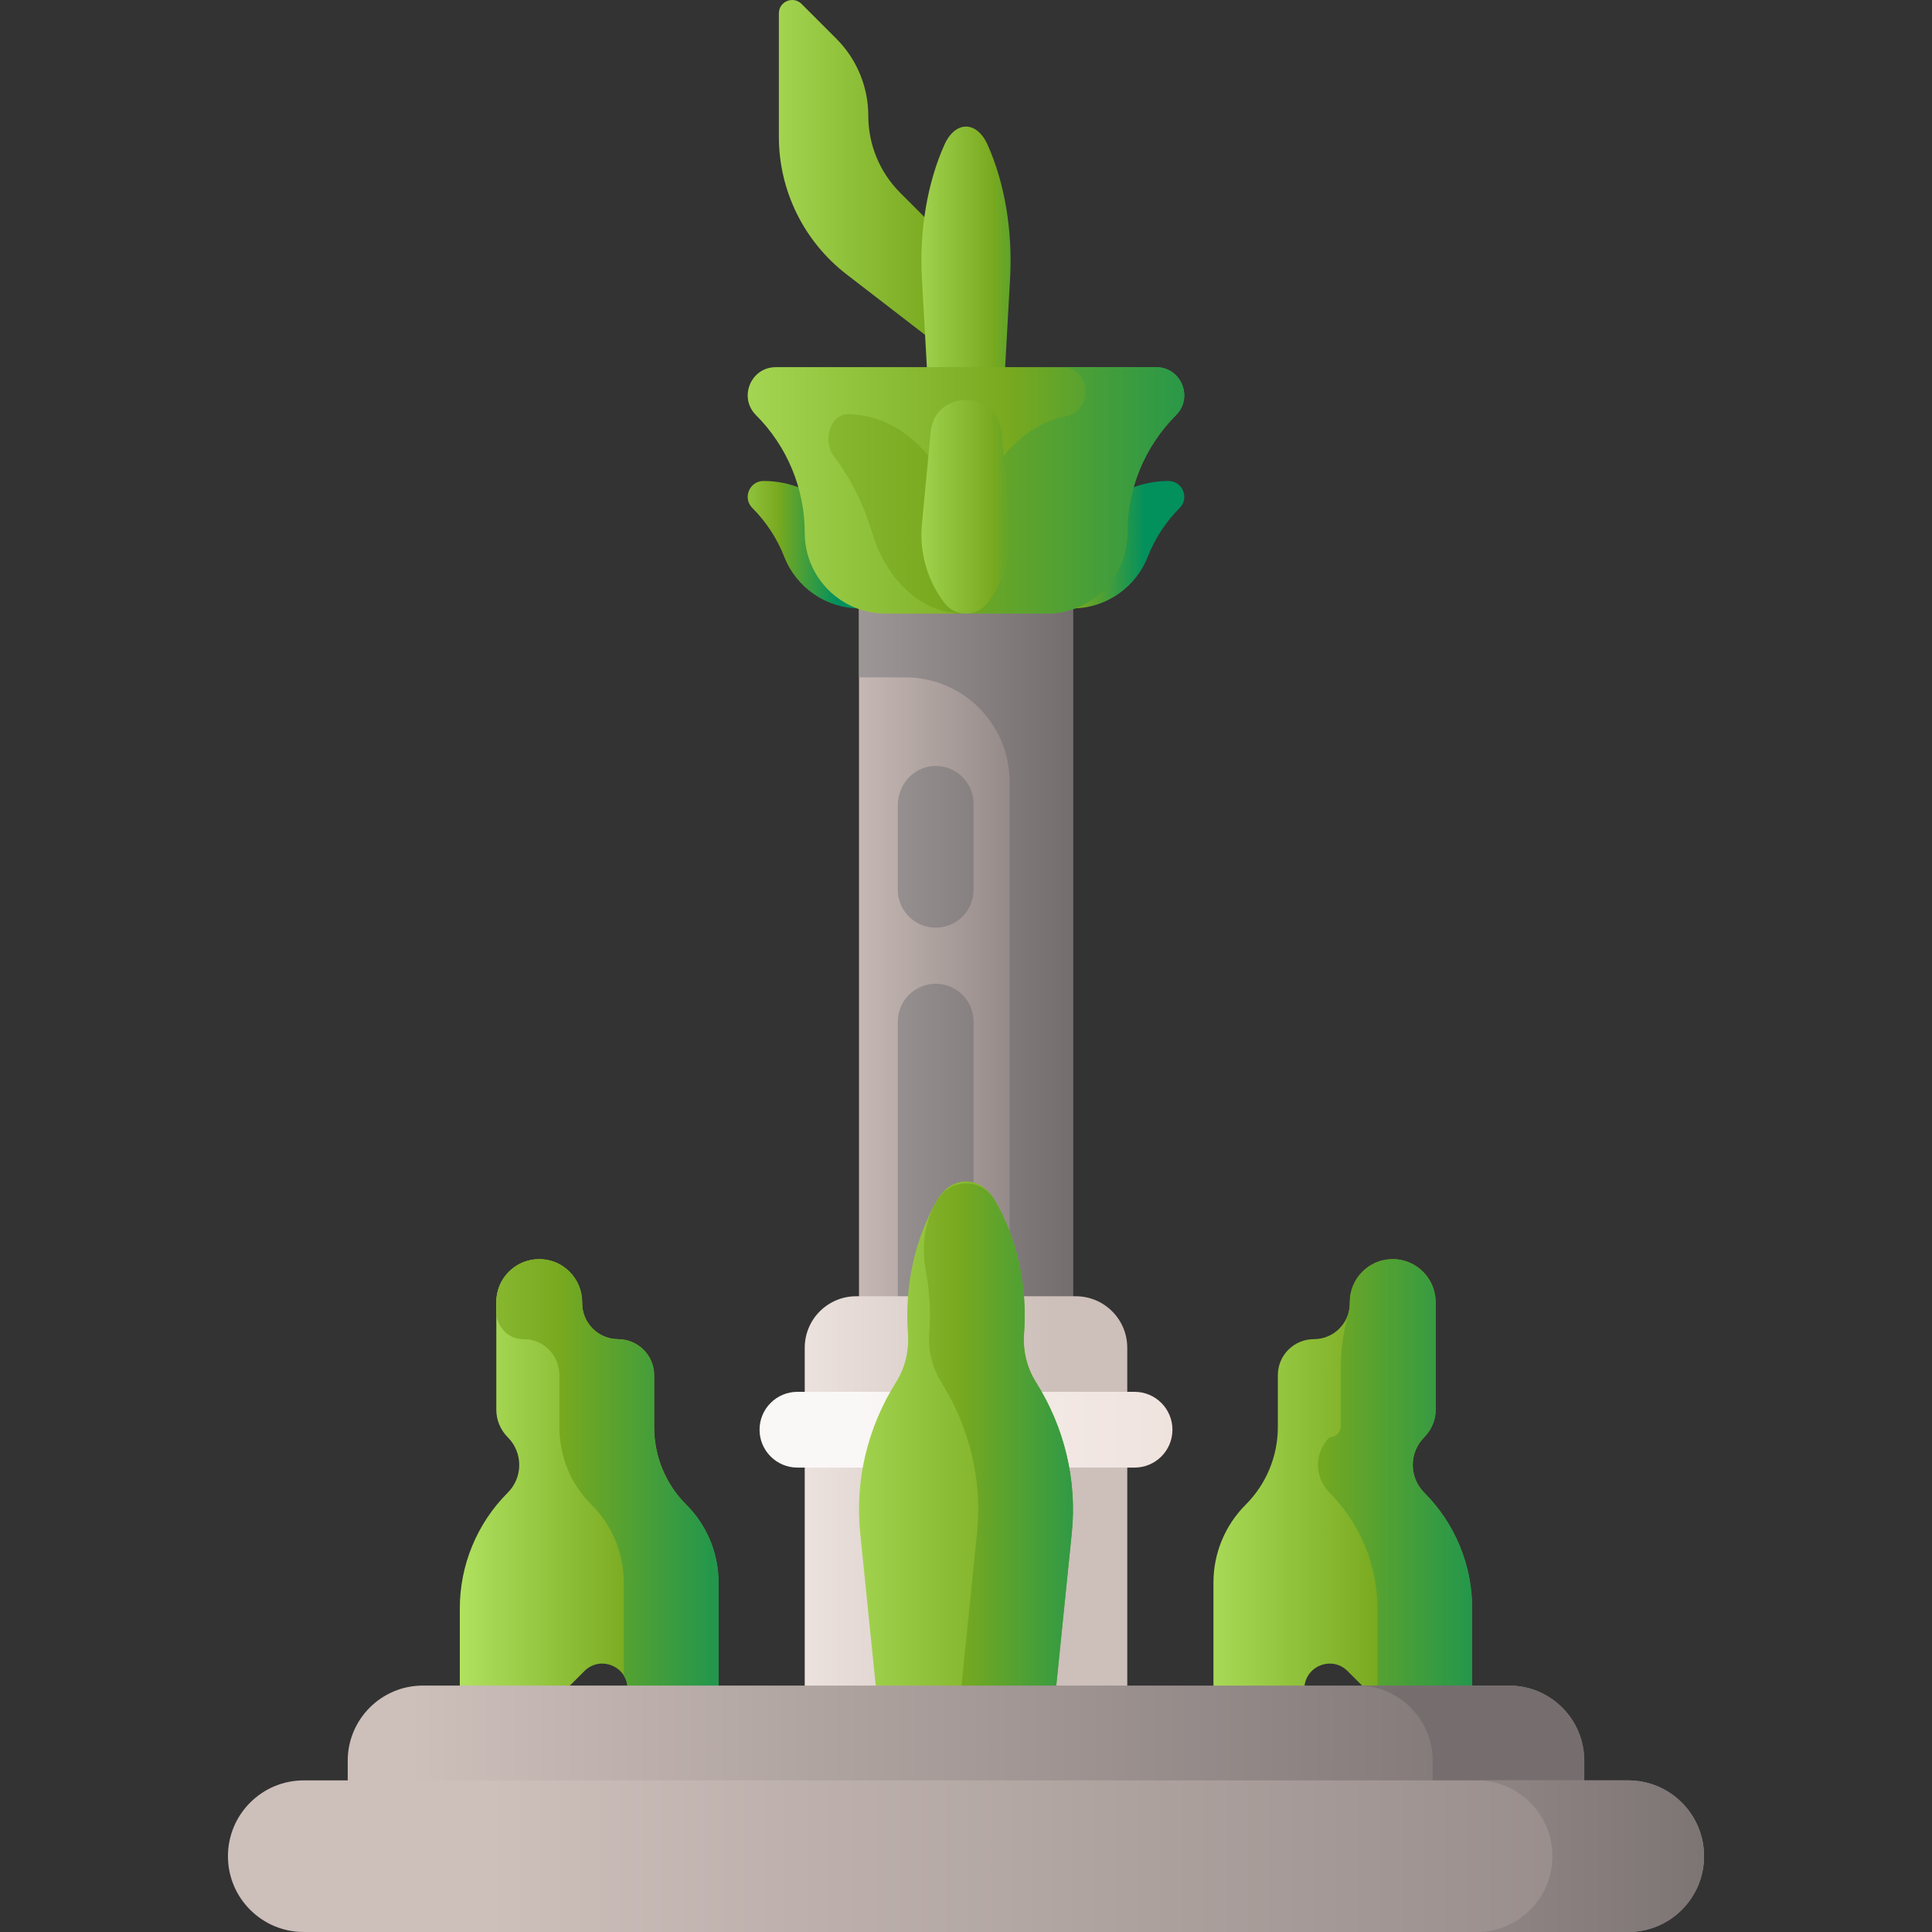 <svg id="Capa_1" enable-background="new 0 0 510 510" height="512" viewBox="0 0 510 510" width="512" xmlns="http://www.w3.org/2000/svg" xmlns:xlink="http://www.w3.org/1999/xlink"><rect x="0" y="0" width="510" height="510" fill="#333333" stroke="none"/><linearGradient id="lg1"><stop offset="0" stop-color="#bbec6c"/><stop offset=".586" stop-color="#78a91f"/><stop offset="1" stop-color="#02905d"/></linearGradient><linearGradient id="SVGID_1_" gradientUnits="userSpaceOnUse" x1="182" x2="292.727" xlink:href="#lg1" y1="44.658" y2="44.658"/><linearGradient id="SVGID_3_" gradientTransform="matrix(1 0 0 -1 0 168.537)" gradientUnits="userSpaceOnUse" x1="231.333" x2="283.896" xlink:href="#lg1" y1="87.194" y2="87.194"/><linearGradient id="lg2"><stop offset="0" stop-color="#cdbfba"/><stop offset="1" stop-color="#766e6e"/></linearGradient><linearGradient id="SVGID_4_" gradientUnits="userSpaceOnUse" x1="221.054" x2="291.083" xlink:href="#lg2" y1="252.072" y2="252.072"/><linearGradient id="lg3"><stop offset="0" stop-color="#9e9797"/><stop offset="1" stop-color="#5b5555"/></linearGradient><linearGradient id="SVGID_5_" gradientUnits="userSpaceOnUse" x1="226.5" x2="316.403" xlink:href="#lg3" y1="317.195" y2="317.195"/><linearGradient id="SVGID_6_" gradientUnits="userSpaceOnUse" x1="226.5" x2="316.403" xlink:href="#lg3" y1="223.533" y2="223.533"/><linearGradient id="SVGID_7_" gradientUnits="userSpaceOnUse" x1="226.5" x2="316.403" xlink:href="#lg3" y1="252.074" y2="252.074"/><linearGradient id="lg4"><stop offset="0" stop-color="#f3eae6"/><stop offset="1" stop-color="#cdbfba"/></linearGradient><linearGradient id="SVGID_8_" gradientTransform="matrix(1 0 0 -1 0 -5984.877)" gradientUnits="userSpaceOnUse" x1="196.544" x2="277.643" xlink:href="#lg4" y1="-6344.669" y2="-6344.669"/><linearGradient id="SVGID_9_" gradientUnits="userSpaceOnUse" x1="196.544" x2="277.643" xlink:href="#lg4" y1="417.274" y2="417.274"/><linearGradient id="SVGID_10_" gradientUnits="userSpaceOnUse" x1="225.481" x2="316.454" y1="377.408" y2="377.408"><stop offset="0" stop-color="#faf7f7"/><stop offset=".455" stop-color="#f3eae6"/><stop offset="1" stop-color="#efe2dd"/></linearGradient><linearGradient id="SVGID_11_" gradientUnits="userSpaceOnUse" x1="183.5" x2="221.141" xlink:href="#lg1" y1="143.784" y2="143.784"/><linearGradient id="SVGID_12_" gradientUnits="userSpaceOnUse" x1="259.25" x2="302.355" xlink:href="#lg1" y1="143.784" y2="143.784"/><linearGradient id="SVGID_13_" gradientUnits="userSpaceOnUse" x1="162" x2="340.387" xlink:href="#lg1" y1="129.445" y2="129.445"/><linearGradient id="SVGID_14_" gradientUnits="userSpaceOnUse" x1="112.346" x2="205.994" xlink:href="#lg1" y1="390.048" y2="390.048"/><linearGradient id="SVGID_15_" gradientUnits="userSpaceOnUse" x1="68" x2="204.298" xlink:href="#lg1" y1="390.048" y2="390.048"/><linearGradient id="SVGID_16_" gradientUnits="userSpaceOnUse" x1="303.346" x2="407.288" xlink:href="#lg1" y1="390.048" y2="390.048"/><linearGradient id="SVGID_17_" gradientUnits="userSpaceOnUse" x1="264" x2="405.217" xlink:href="#lg1" y1="390.048" y2="390.048"/><linearGradient id="SVGID_18_" gradientUnits="userSpaceOnUse" x1="198.192" x2="324.359" xlink:href="#lg1" y1="379.791" y2="379.791"/><linearGradient id="SVGID_19_" gradientUnits="userSpaceOnUse" x1="183" x2="302.708" xlink:href="#lg1" y1="380.06" y2="380.06"/><linearGradient id="SVGID_20_" gradientUnits="userSpaceOnUse" x1="107.822" x2="430.559" xlink:href="#lg2" y1="477.473" y2="477.473"/><linearGradient id="SVGID_21_" gradientUnits="userSpaceOnUse" x1="178.761" x2="369.399" xlink:href="#lg2" y1="477.474" y2="477.474"/><linearGradient id="SVGID_22_" gradientUnits="userSpaceOnUse" x1="128.938" x2="599.417" xlink:href="#lg2" y1="489.99" y2="489.99"/><linearGradient id="SVGID_23_" gradientUnits="userSpaceOnUse" x1="191.791" x2="472.078" xlink:href="#lg2" y1="489.99" y2="489.99"/><linearGradient id="SVGID_24_" gradientUnits="userSpaceOnUse" x1="111" x2="345.129" xlink:href="#lg1" y1="129.445" y2="129.445"/><linearGradient id="SVGID_25_" gradientUnits="userSpaceOnUse" x1="231.333" x2="283.896" xlink:href="#lg1" y1="133.773" y2="133.773"/><g><g fill="url(#SVGID_1_)"><path d="m229.208 30.557c0-7.625-3.029-14.938-8.421-20.329l-9.193-9.193c-2.211-2.211-5.993-.645-5.993 2.482v32.572c0 14.226 6.601 27.647 17.868 36.331l21.921 16.895v-30.666l-7.763-7.762c-5.39-5.392-8.419-12.705-8.419-20.33z"/><path d="m298.406 1.035-9.193 9.193c-5.392 5.392-8.421 12.704-8.421 20.329s-3.029 14.937-8.42 20.329l-7.763 7.762v30.667l21.921-16.895c11.268-8.684 17.868-22.105 17.868-36.331v-32.572c0-3.127-3.781-4.693-5.992-2.482z"/></g><path d="m266.635 73.538c.704-12.621-1.414-25.231-5.933-35.318-2.868-6.403-8.536-6.403-11.404 0-4.519 10.087-6.637 22.696-5.933 35.318l1.825 32.718.48 8.583c1.07 19.239 17.59 19.239 18.66 0l.48-8.583z" fill="url(#SVGID_3_)"/><g><g><path d="m226.753 129.445h56.494v245.255h-56.494z" fill="url(#SVGID_4_)"/><g><path d="m247 259.689c-5.523 0-10 4.477-10 10v105.011h20v-105.011c0-5.523-4.477-10-10-10z" fill="url(#SVGID_5_)"/><path d="m246.335 202.206c-5.316.344-9.335 4.994-9.335 10.32v22.355c0 5.523 4.477 10 10 10 5.523 0 10-4.477 10-10v-22.697c0-5.743-4.841-10.355-10.665-9.978z" fill="url(#SVGID_6_)"/><path d="m226.757 129.445v49.364h12.218c15.202 0 27.525 12.323 27.525 27.525v168.369h16.747v-245.258z" fill="url(#SVGID_7_)"/></g></g><path d="m283.978 342.178h-57.956c-7.506 0-13.592 6.085-13.592 13.592v21.638h85.139v-21.638c.001-7.507-6.085-13.592-13.591-13.592z" fill="url(#SVGID_8_)"/></g><path d="m212.43 374.704h85.139v85.139h-85.139z" fill="url(#SVGID_9_)"/><path d="m299.496 387.408h-88.993c-5.523 0-10-4.477-10-10s4.477-10 10-10h88.993c5.522 0 10 4.477 10 10s-4.477 10-10 10z" fill="url(#SVGID_10_)"/><path d="m198.607 134.107c3.69 3.69 6.532 8.071 8.398 12.839 3.219 8.225 11.121 13.657 19.954 13.657h.697c0-.081-.006-7.558-.006-7.558 0-14.402-11.675-26.078-26.078-26.078h-.007c-3.727-.001-5.593 4.505-2.958 7.14z" fill="url(#SVGID_11_)"/><path d="m311.393 134.107c-3.69 3.69-6.532 8.071-8.398 12.839-3.219 8.225-11.121 13.657-19.954 13.657h-.697c0-.081.006-7.558.006-7.558 0-14.402 11.675-26.078 26.078-26.078h.007c3.727-.001 5.593 4.505 2.958 7.14z" fill="url(#SVGID_12_)"/><path d="m305.191 96.919h-100.382c-6.611 0-9.921 7.993-5.247 12.667 8.24 8.24 12.869 19.415 12.869 31.068 0 11.773 9.544 21.317 21.317 21.317h42.505c11.773 0 21.317-9.544 21.317-21.317 0-11.653 4.629-22.828 12.869-31.068 4.674-4.674 1.363-12.667-5.248-12.667z" fill="url(#SVGID_13_)"/><g><path d="m189.679 447.714v-29.979c0-7.697-3.058-15.078-8.5-20.521-5.442-5.442-8.5-12.824-8.5-20.521v-13.686c0-5.247-4.253-9.5-9.5-9.5-5.247 0-9.5-4.253-9.5-9.5v-.293c0-6.259-5.074-11.333-11.333-11.333-6.259 0-11.333 5.074-11.333 11.333v28.386c0 2.741 1.089 5.369 3.027 7.307 4.035 4.035 4.035 10.578 0 14.614-8.108 8.108-12.663 19.105-12.663 30.572v23.121h26.303l6.594-6.594c4.209-4.209 11.406-1.228 11.406 4.725v1.869z" fill="url(#SVGID_14_)"/><g><path d="m181.021 397.057c-5.429-5.347-8.342-12.744-8.342-20.364v-13.688c0-5.323-4.372-9.394-9.694-9.5-5.157-.103-9.306-4.316-9.306-9.498v-.064c0-5.555-3.907-10.488-9.386-11.4-7.119-1.185-13.281 4.273-13.281 11.171v2.489c0 3.796 2.892 7.106 6.684 7.292.188.009.378.013.569.011 5.209-.052 9.403 4.291 9.403 9.5v13.686c0 7.62 2.913 15.017 8.342 20.364 5.541 5.457 8.658 12.907 8.658 20.678v24.569c.625.997 1.011 2.187 1.011 3.542v1.869h24v-29.979c0-7.771-3.117-15.22-8.658-20.678z" fill="url(#SVGID_15_)"/></g></g><g><path d="m320.321 447.714v-29.979c0-7.697 3.058-15.078 8.5-20.521 5.442-5.442 8.5-12.824 8.5-20.521v-13.686c0-5.247 4.253-9.5 9.5-9.5 5.247 0 9.5-4.253 9.5-9.5v-.293c0-6.259 5.074-11.333 11.333-11.333 6.259 0 11.333 5.074 11.333 11.333v28.386c0 2.741-1.089 5.369-3.027 7.307-4.035 4.035-4.035 10.578 0 14.614 8.108 8.108 12.663 19.105 12.663 30.572v23.121h-26.303l-6.594-6.594c-4.209-4.209-11.406-1.228-11.406 4.725v1.869z" fill="url(#SVGID_16_)"/><g><path d="m375.961 394.021c-4.001-4.001-4.035-10.468-.101-14.511 1.93-1.983 3.128-4.562 3.128-7.329v-28.091c0-6.24-4.882-11.593-11.121-11.707-6.356-.116-11.545 5.001-11.545 11.331v.293c0 .869-.117 1.709-.337 2.508-1.245 4.529-2.008 9.176-2.008 13.873v15.993c0 1.672-1.355 3.027-3.027 3.027-4.035 4.035-4.035 10.578 0 14.614 8.108 8.108 12.663 19.105 12.663 30.572v23.121h25.011v-23.121c.001-11.468-4.555-22.465-12.663-30.573z" fill="url(#SVGID_17_)"/></g></g><g><path d="m273.459 364.85c-2.408-3.828-3.465-8.352-3.134-12.862.927-12.622-1.863-25.231-7.815-35.318-3.778-6.403-11.244-6.403-15.021 0-5.952 10.087-8.742 22.696-7.815 35.318.331 4.51-.725 9.034-3.134 12.862-7.524 11.96-10.888 25.876-9.47 39.81l4.381 43.054h47.096l4.381-43.054c1.419-13.934-1.945-27.851-9.469-39.81z" fill="url(#SVGID_18_)"/><path d="m273.459 364.851c-2.375-3.774-3.49-8.214-3.149-12.66.971-12.67-1.807-25.342-7.773-35.475-3.406-5.786-11.716-5.725-15.113.066-.041.071-.083.141-.124.212-3.202 5.521-4.116 12.032-2.929 18.302 1.025 5.412 1.358 11.049.943 16.692-.334 4.549.767 9.087 3.189 12.951 7.485 11.94 10.828 25.821 9.414 39.721l-4.381 43.054h25.011l4.381-43.054c1.419-13.934-1.944-27.85-9.469-39.809z" fill="url(#SVGID_19_)"/></g><g><g><path d="m398.368 509.999h-286.736c-10.959 0-19.842-8.884-19.842-19.842v-25.367c0-10.959 8.884-19.842 19.842-19.842h286.736c10.959 0 19.842 8.884 19.842 19.842v25.367c0 10.959-8.883 19.842-19.842 19.842z" fill="url(#SVGID_20_)"/><path d="m398.368 444.948h-40.02c10.958 0 19.842 8.884 19.842 19.842v25.367c0 10.958-8.884 19.842-19.842 19.842h40.02c10.958 0 19.842-8.884 19.842-19.842v-25.367c0-10.959-8.883-19.842-19.842-19.842z" fill="url(#SVGID_21_)"/></g><g><path d="m449.827 489.99c0-11.051-8.959-20.01-20.01-20.01h-349.634c-11.051 0-20.01 8.959-20.01 20.01 0 11.051 8.959 20.01 20.01 20.01h349.634c11.051 0 20.01-8.959 20.01-20.01z" fill="url(#SVGID_22_)"/><path d="m429.817 469.98h-40.02c11.051 0 20.01 8.959 20.01 20.01s-8.959 20.01-20.01 20.01h40.02c11.051 0 20.01-8.959 20.01-20.01s-8.959-20.01-20.01-20.01z" fill="url(#SVGID_23_)"/></g></g><path d="m305.191 96.919h-25.011c.233 0 .461.01.685.029 7.352.632 7.74 11.422.512 12.91-14.943 3.077-26.37 19.937-26.37 40.287h-.015c0-22.534-14.009-40.802-31.29-40.802h-.008c-4.471 0-6.71 7.049-3.549 11.171 4.428 5.774 7.837 12.629 10.076 20.088 3.683 12.27 12.477 20.548 22.473 21.294-.482.032-.963.073-1.453.073h2.922 1.672 20.417c11.721 0 21.353-9.46 21.317-21.18-.036-11.702 4.597-22.933 12.869-31.205 4.677-4.674 1.366-12.665-5.247-12.665z" fill="url(#SVGID_24_)"/><path d="m264.81 119.115-.48-5.05c-1.07-11.32-17.59-11.32-18.66 0l-.48 5.05-1.825 19.25c-.704 7.426 1.414 14.845 5.933 20.78 2.868 3.767 8.536 3.767 11.404 0 4.519-5.935 6.637-13.354 5.933-20.78z" fill="url(#SVGID_25_)"/></g></svg>